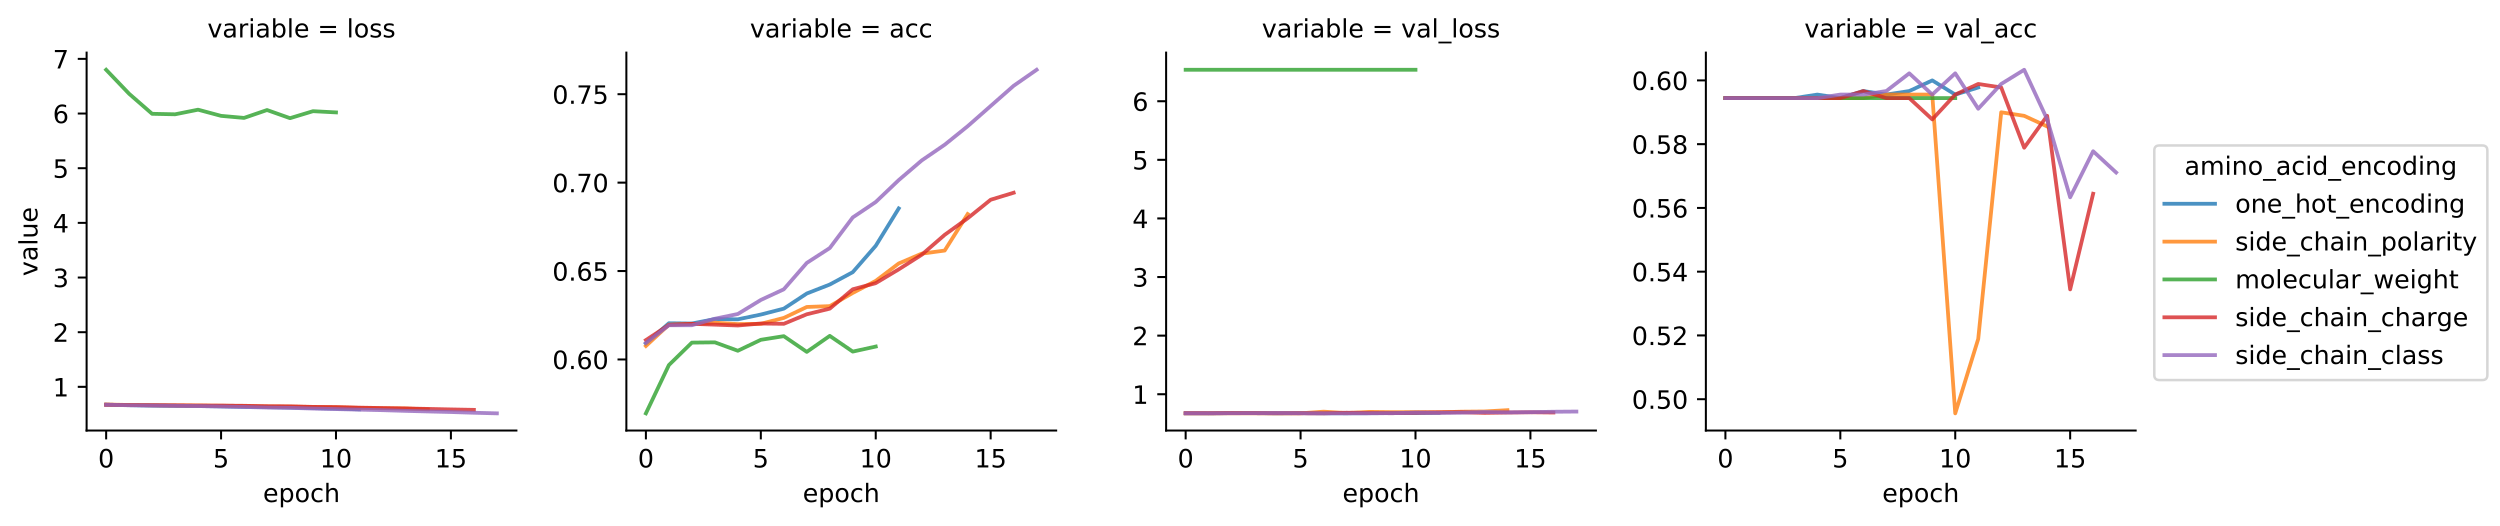 <?xml version="1.0" encoding="utf-8" standalone="no"?>
<!DOCTYPE svg PUBLIC "-//W3C//DTD SVG 1.1//EN"
  "http://www.w3.org/Graphics/SVG/1.1/DTD/svg11.dtd">
<!-- Created with matplotlib (http://matplotlib.org/) -->
<svg height="207.755pt" version="1.1" viewBox="0 0 988.314 207.755" width="988.314pt" xmlns="http://www.w3.org/2000/svg" xmlns:xlink="http://www.w3.org/1999/xlink">
 <defs>
  <style type="text/css">
*{stroke-linecap:butt;stroke-linejoin:round;}
  </style>
 </defs>
 <g id="figure_1">
  <g id="patch_1">
   <path d="M 0 207.755 
L 988.314 207.755 
L 988.314 0 
L 0 0 
z
" style="fill:#ffffff;"/>
  </g>
  <g id="axes_1">
   <g id="patch_2">
    <path d="M 34.241 170.198 
L 204.148 170.198 
L 204.148 20.798 
L 34.241 20.798 
z
" style="fill:#ffffff;"/>
   </g>
   <g id="matplotlib.axis_1">
    <g id="xtick_1">
     <g id="line2d_1">
      <defs>
       <path d="M 0 0 
L 0 3.5 
" id="m801d7903ca" style="stroke:#000000;stroke-width:0.8;"/>
      </defs>
      <g>
       <use style="stroke:#000000;stroke-width:0.8;" x="41.964" xlink:href="#m801d7903ca" y="170.198"/>
      </g>
     </g>
     <g id="text_1">
      <!-- 0 -->
      <defs>
       <path d="M 31.781 66.406 
Q 24.172 66.406 20.328 58.906 
Q 16.5 51.422 16.5 36.375 
Q 16.5 21.391 20.328 13.891 
Q 24.172 6.391 31.781 6.391 
Q 39.453 6.391 43.281 13.891 
Q 47.125 21.391 47.125 36.375 
Q 47.125 51.422 43.281 58.906 
Q 39.453 66.406 31.781 66.406 
z
M 31.781 74.219 
Q 44.047 74.219 50.516 64.516 
Q 56.984 54.828 56.984 36.375 
Q 56.984 17.969 50.516 8.266 
Q 44.047 -1.422 31.781 -1.422 
Q 19.531 -1.422 13.062 8.266 
Q 6.594 17.969 6.594 36.375 
Q 6.594 54.828 13.062 64.516 
Q 19.531 74.219 31.781 74.219 
z
" id="DejaVuSans-30"/>
      </defs>
      <g transform="translate(38.782 184.797)scale(0.1 -0.1)">
       <use xlink:href="#DejaVuSans-30"/>
      </g>
     </g>
    </g>
    <g id="xtick_2">
     <g id="line2d_2">
      <g>
       <use style="stroke:#000000;stroke-width:0.8;" x="87.393" xlink:href="#m801d7903ca" y="170.198"/>
      </g>
     </g>
     <g id="text_2">
      <!-- 5 -->
      <defs>
       <path d="M 10.797 72.906 
L 49.516 72.906 
L 49.516 64.594 
L 19.828 64.594 
L 19.828 46.734 
Q 21.969 47.469 24.109 47.828 
Q 26.266 48.188 28.422 48.188 
Q 40.625 48.188 47.75 41.5 
Q 54.891 34.812 54.891 23.391 
Q 54.891 11.625 47.562 5.094 
Q 40.234 -1.422 26.906 -1.422 
Q 22.312 -1.422 17.547 -0.641 
Q 12.797 0.141 7.719 1.703 
L 7.719 11.625 
Q 12.109 9.234 16.797 8.062 
Q 21.484 6.891 26.703 6.891 
Q 35.156 6.891 40.078 11.328 
Q 45.016 15.766 45.016 23.391 
Q 45.016 31 40.078 35.438 
Q 35.156 39.891 26.703 39.891 
Q 22.75 39.891 18.812 39.016 
Q 14.891 38.141 10.797 36.281 
z
" id="DejaVuSans-35"/>
      </defs>
      <g transform="translate(84.212 184.797)scale(0.1 -0.1)">
       <use xlink:href="#DejaVuSans-35"/>
      </g>
     </g>
    </g>
    <g id="xtick_3">
     <g id="line2d_3">
      <g>
       <use style="stroke:#000000;stroke-width:0.8;" x="132.823" xlink:href="#m801d7903ca" y="170.198"/>
      </g>
     </g>
     <g id="text_3">
      <!-- 10 -->
      <defs>
       <path d="M 12.406 8.297 
L 28.516 8.297 
L 28.516 63.922 
L 10.984 60.406 
L 10.984 69.391 
L 28.422 72.906 
L 38.281 72.906 
L 38.281 8.297 
L 54.391 8.297 
L 54.391 0 
L 12.406 0 
z
" id="DejaVuSans-31"/>
      </defs>
      <g transform="translate(126.461 184.797)scale(0.1 -0.1)">
       <use xlink:href="#DejaVuSans-31"/>
       <use x="63.623" xlink:href="#DejaVuSans-30"/>
      </g>
     </g>
    </g>
    <g id="xtick_4">
     <g id="line2d_4">
      <g>
       <use style="stroke:#000000;stroke-width:0.8;" x="178.253" xlink:href="#m801d7903ca" y="170.198"/>
      </g>
     </g>
     <g id="text_4">
      <!-- 15 -->
      <g transform="translate(171.89 184.797)scale(0.1 -0.1)">
       <use xlink:href="#DejaVuSans-31"/>
       <use x="63.623" xlink:href="#DejaVuSans-35"/>
      </g>
     </g>
    </g>
    <g id="text_5">
     <!-- epoch -->
     <defs>
      <path d="M 56.203 29.594 
L 56.203 25.203 
L 14.891 25.203 
Q 15.484 15.922 20.484 11.062 
Q 25.484 6.203 34.422 6.203 
Q 39.594 6.203 44.453 7.469 
Q 49.312 8.734 54.109 11.281 
L 54.109 2.781 
Q 49.266 0.734 44.188 -0.344 
Q 39.109 -1.422 33.891 -1.422 
Q 20.797 -1.422 13.156 6.188 
Q 5.516 13.812 5.516 26.812 
Q 5.516 40.234 12.766 48.109 
Q 20.016 56 32.328 56 
Q 43.359 56 49.781 48.891 
Q 56.203 41.797 56.203 29.594 
z
M 47.219 32.234 
Q 47.125 39.594 43.094 43.984 
Q 39.062 48.391 32.422 48.391 
Q 24.906 48.391 20.391 44.141 
Q 15.875 39.891 15.188 32.172 
z
" id="DejaVuSans-65"/>
      <path d="M 18.109 8.203 
L 18.109 -20.797 
L 9.078 -20.797 
L 9.078 54.688 
L 18.109 54.688 
L 18.109 46.391 
Q 20.953 51.266 25.266 53.625 
Q 29.594 56 35.594 56 
Q 45.562 56 51.781 48.094 
Q 58.016 40.188 58.016 27.297 
Q 58.016 14.406 51.781 6.484 
Q 45.562 -1.422 35.594 -1.422 
Q 29.594 -1.422 25.266 0.953 
Q 20.953 3.328 18.109 8.203 
z
M 48.688 27.297 
Q 48.688 37.203 44.609 42.844 
Q 40.531 48.484 33.406 48.484 
Q 26.266 48.484 22.188 42.844 
Q 18.109 37.203 18.109 27.297 
Q 18.109 17.391 22.188 11.75 
Q 26.266 6.109 33.406 6.109 
Q 40.531 6.109 44.609 11.75 
Q 48.688 17.391 48.688 27.297 
z
" id="DejaVuSans-70"/>
      <path d="M 30.609 48.391 
Q 23.391 48.391 19.188 42.75 
Q 14.984 37.109 14.984 27.297 
Q 14.984 17.484 19.156 11.844 
Q 23.344 6.203 30.609 6.203 
Q 37.797 6.203 41.984 11.859 
Q 46.188 17.531 46.188 27.297 
Q 46.188 37.016 41.984 42.703 
Q 37.797 48.391 30.609 48.391 
z
M 30.609 56 
Q 42.328 56 49.016 48.375 
Q 55.719 40.766 55.719 27.297 
Q 55.719 13.875 49.016 6.219 
Q 42.328 -1.422 30.609 -1.422 
Q 18.844 -1.422 12.172 6.219 
Q 5.516 13.875 5.516 27.297 
Q 5.516 40.766 12.172 48.375 
Q 18.844 56 30.609 56 
z
" id="DejaVuSans-6f"/>
      <path d="M 48.781 52.594 
L 48.781 44.188 
Q 44.969 46.297 41.141 47.344 
Q 37.312 48.391 33.406 48.391 
Q 24.656 48.391 19.812 42.844 
Q 14.984 37.312 14.984 27.297 
Q 14.984 17.281 19.812 11.734 
Q 24.656 6.203 33.406 6.203 
Q 37.312 6.203 41.141 7.25 
Q 44.969 8.297 48.781 10.406 
L 48.781 2.094 
Q 45.016 0.344 40.984 -0.531 
Q 36.969 -1.422 32.422 -1.422 
Q 20.062 -1.422 12.781 6.344 
Q 5.516 14.109 5.516 27.297 
Q 5.516 40.672 12.859 48.328 
Q 20.219 56 33.016 56 
Q 37.156 56 41.109 55.141 
Q 45.062 54.297 48.781 52.594 
z
" id="DejaVuSans-63"/>
      <path d="M 54.891 33.016 
L 54.891 0 
L 45.906 0 
L 45.906 32.719 
Q 45.906 40.484 42.875 44.328 
Q 39.844 48.188 33.797 48.188 
Q 26.516 48.188 22.312 43.547 
Q 18.109 38.922 18.109 30.906 
L 18.109 0 
L 9.078 0 
L 9.078 75.984 
L 18.109 75.984 
L 18.109 46.188 
Q 21.344 51.125 25.703 53.562 
Q 30.078 56 35.797 56 
Q 45.219 56 50.047 50.172 
Q 54.891 44.344 54.891 33.016 
z
" id="DejaVuSans-68"/>
     </defs>
     <g transform="translate(103.966 198.475)scale(0.1 -0.1)">
      <use xlink:href="#DejaVuSans-65"/>
      <use x="61.523" xlink:href="#DejaVuSans-70"/>
      <use x="125" xlink:href="#DejaVuSans-6f"/>
      <use x="186.182" xlink:href="#DejaVuSans-63"/>
      <use x="241.162" xlink:href="#DejaVuSans-68"/>
     </g>
    </g>
   </g>
   <g id="matplotlib.axis_2">
    <g id="ytick_1">
     <g id="line2d_5">
      <defs>
       <path d="M 0 0 
L -3.5 0 
" id="mf908ce2f9e" style="stroke:#000000;stroke-width:0.8;"/>
      </defs>
      <g>
       <use style="stroke:#000000;stroke-width:0.8;" x="34.241" xlink:href="#mf908ce2f9e" y="152.929"/>
      </g>
     </g>
     <g id="text_6">
      <!-- 1 -->
      <g transform="translate(20.878 156.729)scale(0.1 -0.1)">
       <use xlink:href="#DejaVuSans-31"/>
      </g>
     </g>
    </g>
    <g id="ytick_2">
     <g id="line2d_6">
      <g>
       <use style="stroke:#000000;stroke-width:0.8;" x="34.241" xlink:href="#mf908ce2f9e" y="131.319"/>
      </g>
     </g>
     <g id="text_7">
      <!-- 2 -->
      <defs>
       <path d="M 19.188 8.297 
L 53.609 8.297 
L 53.609 0 
L 7.328 0 
L 7.328 8.297 
Q 12.938 14.109 22.625 23.891 
Q 32.328 33.688 34.812 36.531 
Q 39.547 41.844 41.422 45.531 
Q 43.312 49.219 43.312 52.781 
Q 43.312 58.594 39.234 62.25 
Q 35.156 65.922 28.609 65.922 
Q 23.969 65.922 18.812 64.312 
Q 13.672 62.703 7.812 59.422 
L 7.812 69.391 
Q 13.766 71.781 18.938 73 
Q 24.125 74.219 28.422 74.219 
Q 39.75 74.219 46.484 68.547 
Q 53.219 62.891 53.219 53.422 
Q 53.219 48.922 51.531 44.891 
Q 49.859 40.875 45.406 35.406 
Q 44.188 33.984 37.641 27.219 
Q 31.109 20.453 19.188 8.297 
z
" id="DejaVuSans-32"/>
      </defs>
      <g transform="translate(20.878 135.118)scale(0.1 -0.1)">
       <use xlink:href="#DejaVuSans-32"/>
      </g>
     </g>
    </g>
    <g id="ytick_3">
     <g id="line2d_7">
      <g>
       <use style="stroke:#000000;stroke-width:0.8;" x="34.241" xlink:href="#mf908ce2f9e" y="109.709"/>
      </g>
     </g>
     <g id="text_8">
      <!-- 3 -->
      <defs>
       <path d="M 40.578 39.312 
Q 47.656 37.797 51.625 33 
Q 55.609 28.219 55.609 21.188 
Q 55.609 10.406 48.188 4.484 
Q 40.766 -1.422 27.094 -1.422 
Q 22.516 -1.422 17.656 -0.516 
Q 12.797 0.391 7.625 2.203 
L 7.625 11.719 
Q 11.719 9.328 16.594 8.109 
Q 21.484 6.891 26.812 6.891 
Q 36.078 6.891 40.938 10.547 
Q 45.797 14.203 45.797 21.188 
Q 45.797 27.641 41.281 31.266 
Q 36.766 34.906 28.719 34.906 
L 20.219 34.906 
L 20.219 43.016 
L 29.109 43.016 
Q 36.375 43.016 40.234 45.922 
Q 44.094 48.828 44.094 54.297 
Q 44.094 59.906 40.109 62.906 
Q 36.141 65.922 28.719 65.922 
Q 24.656 65.922 20.016 65.031 
Q 15.375 64.156 9.812 62.312 
L 9.812 71.094 
Q 15.438 72.656 20.344 73.438 
Q 25.25 74.219 29.594 74.219 
Q 40.828 74.219 47.359 69.109 
Q 53.906 64.016 53.906 55.328 
Q 53.906 49.266 50.438 45.094 
Q 46.969 40.922 40.578 39.312 
z
" id="DejaVuSans-33"/>
      </defs>
      <g transform="translate(20.878 113.508)scale(0.1 -0.1)">
       <use xlink:href="#DejaVuSans-33"/>
      </g>
     </g>
    </g>
    <g id="ytick_4">
     <g id="line2d_8">
      <g>
       <use style="stroke:#000000;stroke-width:0.8;" x="34.241" xlink:href="#mf908ce2f9e" y="88.099"/>
      </g>
     </g>
     <g id="text_9">
      <!-- 4 -->
      <defs>
       <path d="M 37.797 64.312 
L 12.891 25.391 
L 37.797 25.391 
z
M 35.203 72.906 
L 47.609 72.906 
L 47.609 25.391 
L 58.016 25.391 
L 58.016 17.188 
L 47.609 17.188 
L 47.609 0 
L 37.797 0 
L 37.797 17.188 
L 4.891 17.188 
L 4.891 26.703 
z
" id="DejaVuSans-34"/>
      </defs>
      <g transform="translate(20.878 91.898)scale(0.1 -0.1)">
       <use xlink:href="#DejaVuSans-34"/>
      </g>
     </g>
    </g>
    <g id="ytick_5">
     <g id="line2d_9">
      <g>
       <use style="stroke:#000000;stroke-width:0.8;" x="34.241" xlink:href="#mf908ce2f9e" y="66.489"/>
      </g>
     </g>
     <g id="text_10">
      <!-- 5 -->
      <g transform="translate(20.878 70.288)scale(0.1 -0.1)">
       <use xlink:href="#DejaVuSans-35"/>
      </g>
     </g>
    </g>
    <g id="ytick_6">
     <g id="line2d_10">
      <g>
       <use style="stroke:#000000;stroke-width:0.8;" x="34.241" xlink:href="#mf908ce2f9e" y="44.879"/>
      </g>
     </g>
     <g id="text_11">
      <!-- 6 -->
      <defs>
       <path d="M 33.016 40.375 
Q 26.375 40.375 22.484 35.828 
Q 18.609 31.297 18.609 23.391 
Q 18.609 15.531 22.484 10.953 
Q 26.375 6.391 33.016 6.391 
Q 39.656 6.391 43.531 10.953 
Q 47.406 15.531 47.406 23.391 
Q 47.406 31.297 43.531 35.828 
Q 39.656 40.375 33.016 40.375 
z
M 52.594 71.297 
L 52.594 62.312 
Q 48.875 64.062 45.094 64.984 
Q 41.312 65.922 37.594 65.922 
Q 27.828 65.922 22.672 59.328 
Q 17.531 52.734 16.797 39.406 
Q 19.672 43.656 24.016 45.922 
Q 28.375 48.188 33.594 48.188 
Q 44.578 48.188 50.953 41.516 
Q 57.328 34.859 57.328 23.391 
Q 57.328 12.156 50.688 5.359 
Q 44.047 -1.422 33.016 -1.422 
Q 20.359 -1.422 13.672 8.266 
Q 6.984 17.969 6.984 36.375 
Q 6.984 53.656 15.188 63.938 
Q 23.391 74.219 37.203 74.219 
Q 40.922 74.219 44.703 73.484 
Q 48.484 72.75 52.594 71.297 
z
" id="DejaVuSans-36"/>
      </defs>
      <g transform="translate(20.878 48.678)scale(0.1 -0.1)">
       <use xlink:href="#DejaVuSans-36"/>
      </g>
     </g>
    </g>
    <g id="ytick_7">
     <g id="line2d_11">
      <g>
       <use style="stroke:#000000;stroke-width:0.8;" x="34.241" xlink:href="#mf908ce2f9e" y="23.269"/>
      </g>
     </g>
     <g id="text_12">
      <!-- 7 -->
      <defs>
       <path d="M 8.203 72.906 
L 55.078 72.906 
L 55.078 68.703 
L 28.609 0 
L 18.312 0 
L 43.219 64.594 
L 8.203 64.594 
z
" id="DejaVuSans-37"/>
      </defs>
      <g transform="translate(20.878 27.068)scale(0.1 -0.1)">
       <use xlink:href="#DejaVuSans-37"/>
      </g>
     </g>
    </g>
    <g id="text_13">
     <!-- value -->
     <defs>
      <path d="M 2.984 54.688 
L 12.5 54.688 
L 29.594 8.797 
L 46.688 54.688 
L 56.203 54.688 
L 35.688 0 
L 23.484 0 
z
" id="DejaVuSans-76"/>
      <path d="M 34.281 27.484 
Q 23.391 27.484 19.188 25 
Q 14.984 22.516 14.984 16.5 
Q 14.984 11.719 18.141 8.906 
Q 21.297 6.109 26.703 6.109 
Q 34.188 6.109 38.703 11.406 
Q 43.219 16.703 43.219 25.484 
L 43.219 27.484 
z
M 52.203 31.203 
L 52.203 0 
L 43.219 0 
L 43.219 8.297 
Q 40.141 3.328 35.547 0.953 
Q 30.953 -1.422 24.312 -1.422 
Q 15.922 -1.422 10.953 3.297 
Q 6 8.016 6 15.922 
Q 6 25.141 12.172 29.828 
Q 18.359 34.516 30.609 34.516 
L 43.219 34.516 
L 43.219 35.406 
Q 43.219 41.609 39.141 45 
Q 35.062 48.391 27.688 48.391 
Q 23 48.391 18.547 47.266 
Q 14.109 46.141 10.016 43.891 
L 10.016 52.203 
Q 14.938 54.109 19.578 55.047 
Q 24.219 56 28.609 56 
Q 40.484 56 46.344 49.844 
Q 52.203 43.703 52.203 31.203 
z
" id="DejaVuSans-61"/>
      <path d="M 9.422 75.984 
L 18.406 75.984 
L 18.406 0 
L 9.422 0 
z
" id="DejaVuSans-6c"/>
      <path d="M 8.5 21.578 
L 8.5 54.688 
L 17.484 54.688 
L 17.484 21.922 
Q 17.484 14.156 20.5 10.266 
Q 23.531 6.391 29.594 6.391 
Q 36.859 6.391 41.078 11.031 
Q 45.312 15.672 45.312 23.688 
L 45.312 54.688 
L 54.297 54.688 
L 54.297 0 
L 45.312 0 
L 45.312 8.406 
Q 42.047 3.422 37.719 1 
Q 33.406 -1.422 27.688 -1.422 
Q 18.266 -1.422 13.375 4.438 
Q 8.5 10.297 8.5 21.578 
z
M 31.109 56 
z
" id="DejaVuSans-75"/>
     </defs>
     <g transform="translate(14.798 109.156)rotate(-90)scale(0.1 -0.1)">
      <use xlink:href="#DejaVuSans-76"/>
      <use x="59.18" xlink:href="#DejaVuSans-61"/>
      <use x="120.459" xlink:href="#DejaVuSans-6c"/>
      <use x="148.242" xlink:href="#DejaVuSans-75"/>
      <use x="211.621" xlink:href="#DejaVuSans-65"/>
     </g>
    </g>
   </g>
   <g id="line2d_12">
    <path clip-path="url(#pe2c50c8111)" d="M 41.964 159.996 
L 51.05 160.178 
L 60.136 160.349 
L 69.222 160.455 
L 78.307 160.507 
L 87.393 160.659 
L 96.479 160.842 
L 105.565 160.949 
L 114.651 161.118 
L 123.737 161.323 
L 132.823 161.528 
L 141.909 161.811 
" style="fill:none;opacity:0.8;stroke:#1f77b4;stroke-linecap:square;stroke-width:1.5;"/>
   </g>
   <g id="line2d_13">
    <path clip-path="url(#pe2c50c8111)" d="M 41.964 159.922 
L 51.05 160.1 
L 60.136 160.179 
L 69.222 160.233 
L 78.307 160.3 
L 87.393 160.382 
L 96.479 160.508 
L 105.565 160.661 
L 114.651 160.745 
L 123.737 160.88 
L 132.823 160.993 
L 141.909 161.251 
L 150.995 161.404 
L 160.081 161.463 
L 169.167 161.834 
" style="fill:none;opacity:0.8;stroke:#ff7f0e;stroke-linecap:square;stroke-width:1.5;"/>
   </g>
   <g id="line2d_14">
    <path clip-path="url(#pe2c50c8111)" d="M 41.964 27.589 
L 51.05 37.078 
L 60.136 44.992 
L 69.222 45.183 
L 78.307 43.362 
L 87.393 45.802 
L 96.479 46.615 
L 105.565 43.498 
L 114.651 46.717 
L 123.737 43.954 
L 132.823 44.435 
" style="fill:none;opacity:0.8;stroke:#2ca02c;stroke-linecap:square;stroke-width:1.5;"/>
   </g>
   <g id="line2d_15">
    <path clip-path="url(#pe2c50c8111)" d="M 41.964 160.011 
L 51.05 160.131 
L 60.136 160.192 
L 69.222 160.262 
L 78.307 160.336 
L 87.393 160.356 
L 96.479 160.425 
L 105.565 160.605 
L 114.651 160.642 
L 123.737 160.857 
L 132.823 160.936 
L 141.909 161.15 
L 150.995 161.311 
L 160.081 161.475 
L 169.167 161.656 
L 178.253 161.857 
L 187.339 162.033 
" style="fill:none;opacity:0.8;stroke:#d62728;stroke-linecap:square;stroke-width:1.5;"/>
   </g>
   <g id="line2d_16">
    <path clip-path="url(#pe2c50c8111)" d="M 41.964 159.99 
L 51.05 160.212 
L 60.136 160.287 
L 69.222 160.387 
L 78.307 160.529 
L 87.393 160.679 
L 96.479 160.874 
L 105.565 161.108 
L 114.651 161.231 
L 123.737 161.511 
L 132.823 161.716 
L 141.909 161.938 
L 150.995 162.142 
L 160.081 162.422 
L 169.167 162.656 
L 178.253 162.881 
L 187.339 163.174 
L 196.425 163.408 
" style="fill:none;opacity:0.8;stroke:#9467bd;stroke-linecap:square;stroke-width:1.5;"/>
   </g>
   <g id="patch_3">
    <path d="M 34.241 170.198 
L 34.241 20.798 
" style="fill:none;stroke:#000000;stroke-linecap:square;stroke-linejoin:miter;stroke-width:0.8;"/>
   </g>
   <g id="patch_4">
    <path d="M 34.241 170.198 
L 204.148 170.198 
" style="fill:none;stroke:#000000;stroke-linecap:square;stroke-linejoin:miter;stroke-width:0.8;"/>
   </g>
   <g id="text_14">
    <!-- variable = loss -->
    <defs>
     <path d="M 41.109 46.297 
Q 39.594 47.172 37.812 47.578 
Q 36.031 48 33.891 48 
Q 26.266 48 22.188 43.047 
Q 18.109 38.094 18.109 28.812 
L 18.109 0 
L 9.078 0 
L 9.078 54.688 
L 18.109 54.688 
L 18.109 46.188 
Q 20.953 51.172 25.484 53.578 
Q 30.031 56 36.531 56 
Q 37.453 56 38.578 55.875 
Q 39.703 55.766 41.062 55.516 
z
" id="DejaVuSans-72"/>
     <path d="M 9.422 54.688 
L 18.406 54.688 
L 18.406 0 
L 9.422 0 
z
M 9.422 75.984 
L 18.406 75.984 
L 18.406 64.594 
L 9.422 64.594 
z
" id="DejaVuSans-69"/>
     <path d="M 48.688 27.297 
Q 48.688 37.203 44.609 42.844 
Q 40.531 48.484 33.406 48.484 
Q 26.266 48.484 22.188 42.844 
Q 18.109 37.203 18.109 27.297 
Q 18.109 17.391 22.188 11.75 
Q 26.266 6.109 33.406 6.109 
Q 40.531 6.109 44.609 11.75 
Q 48.688 17.391 48.688 27.297 
z
M 18.109 46.391 
Q 20.953 51.266 25.266 53.625 
Q 29.594 56 35.594 56 
Q 45.562 56 51.781 48.094 
Q 58.016 40.188 58.016 27.297 
Q 58.016 14.406 51.781 6.484 
Q 45.562 -1.422 35.594 -1.422 
Q 29.594 -1.422 25.266 0.953 
Q 20.953 3.328 18.109 8.203 
L 18.109 0 
L 9.078 0 
L 9.078 75.984 
L 18.109 75.984 
z
" id="DejaVuSans-62"/>
     <path id="DejaVuSans-20"/>
     <path d="M 10.594 45.406 
L 73.188 45.406 
L 73.188 37.203 
L 10.594 37.203 
z
M 10.594 25.484 
L 73.188 25.484 
L 73.188 17.188 
L 10.594 17.188 
z
" id="DejaVuSans-3d"/>
     <path d="M 44.281 53.078 
L 44.281 44.578 
Q 40.484 46.531 36.375 47.5 
Q 32.281 48.484 27.875 48.484 
Q 21.188 48.484 17.844 46.438 
Q 14.5 44.391 14.5 40.281 
Q 14.5 37.156 16.891 35.375 
Q 19.281 33.594 26.516 31.984 
L 29.594 31.297 
Q 39.156 29.25 43.188 25.516 
Q 47.219 21.781 47.219 15.094 
Q 47.219 7.469 41.188 3.016 
Q 35.156 -1.422 24.609 -1.422 
Q 20.219 -1.422 15.453 -0.562 
Q 10.688 0.297 5.422 2 
L 5.422 11.281 
Q 10.406 8.688 15.234 7.391 
Q 20.062 6.109 24.812 6.109 
Q 31.156 6.109 34.562 8.281 
Q 37.984 10.453 37.984 14.406 
Q 37.984 18.062 35.516 20.016 
Q 33.062 21.969 24.703 23.781 
L 21.578 24.516 
Q 13.234 26.266 9.516 29.906 
Q 5.812 33.547 5.812 39.891 
Q 5.812 47.609 11.281 51.797 
Q 16.75 56 26.812 56 
Q 31.781 56 36.172 55.266 
Q 40.578 54.547 44.281 53.078 
z
" id="DejaVuSans-73"/>
    </defs>
    <g transform="translate(81.997 14.798)scale(0.1 -0.1)">
     <use xlink:href="#DejaVuSans-76"/>
     <use x="59.18" xlink:href="#DejaVuSans-61"/>
     <use x="120.459" xlink:href="#DejaVuSans-72"/>
     <use x="161.572" xlink:href="#DejaVuSans-69"/>
     <use x="189.355" xlink:href="#DejaVuSans-61"/>
     <use x="250.635" xlink:href="#DejaVuSans-62"/>
     <use x="314.111" xlink:href="#DejaVuSans-6c"/>
     <use x="341.895" xlink:href="#DejaVuSans-65"/>
     <use x="403.418" xlink:href="#DejaVuSans-20"/>
     <use x="435.205" xlink:href="#DejaVuSans-3d"/>
     <use x="518.994" xlink:href="#DejaVuSans-20"/>
     <use x="550.781" xlink:href="#DejaVuSans-6c"/>
     <use x="578.564" xlink:href="#DejaVuSans-6f"/>
     <use x="639.746" xlink:href="#DejaVuSans-73"/>
     <use x="691.846" xlink:href="#DejaVuSans-73"/>
    </g>
   </g>
  </g>
  <g id="axes_2">
   <g id="patch_5">
    <path d="M 247.618 170.198 
L 417.525 170.198 
L 417.525 20.798 
L 247.618 20.798 
z
" style="fill:#ffffff;"/>
   </g>
   <g id="matplotlib.axis_3">
    <g id="xtick_5">
     <g id="line2d_17">
      <g>
       <use style="stroke:#000000;stroke-width:0.8;" x="255.341" xlink:href="#m801d7903ca" y="170.198"/>
      </g>
     </g>
     <g id="text_15">
      <!-- 0 -->
      <g transform="translate(252.16 184.797)scale(0.1 -0.1)">
       <use xlink:href="#DejaVuSans-30"/>
      </g>
     </g>
    </g>
    <g id="xtick_6">
     <g id="line2d_18">
      <g>
       <use style="stroke:#000000;stroke-width:0.8;" x="300.771" xlink:href="#m801d7903ca" y="170.198"/>
      </g>
     </g>
     <g id="text_16">
      <!-- 5 -->
      <g transform="translate(297.59 184.797)scale(0.1 -0.1)">
       <use xlink:href="#DejaVuSans-35"/>
      </g>
     </g>
    </g>
    <g id="xtick_7">
     <g id="line2d_19">
      <g>
       <use style="stroke:#000000;stroke-width:0.8;" x="346.201" xlink:href="#m801d7903ca" y="170.198"/>
      </g>
     </g>
     <g id="text_17">
      <!-- 10 -->
      <g transform="translate(339.838 184.797)scale(0.1 -0.1)">
       <use xlink:href="#DejaVuSans-31"/>
       <use x="63.623" xlink:href="#DejaVuSans-30"/>
      </g>
     </g>
    </g>
    <g id="xtick_8">
     <g id="line2d_20">
      <g>
       <use style="stroke:#000000;stroke-width:0.8;" x="391.63" xlink:href="#m801d7903ca" y="170.198"/>
      </g>
     </g>
     <g id="text_18">
      <!-- 15 -->
      <g transform="translate(385.268 184.797)scale(0.1 -0.1)">
       <use xlink:href="#DejaVuSans-31"/>
       <use x="63.623" xlink:href="#DejaVuSans-35"/>
      </g>
     </g>
    </g>
    <g id="text_19">
     <!-- epoch -->
     <g transform="translate(317.344 198.475)scale(0.1 -0.1)">
      <use xlink:href="#DejaVuSans-65"/>
      <use x="61.523" xlink:href="#DejaVuSans-70"/>
      <use x="125" xlink:href="#DejaVuSans-6f"/>
      <use x="186.182" xlink:href="#DejaVuSans-63"/>
      <use x="241.162" xlink:href="#DejaVuSans-68"/>
     </g>
    </g>
   </g>
   <g id="matplotlib.axis_4">
    <g id="ytick_8">
     <g id="line2d_21">
      <g>
       <use style="stroke:#000000;stroke-width:0.8;" x="247.618" xlink:href="#mf908ce2f9e" y="142.103"/>
      </g>
     </g>
     <g id="text_20">
      <!-- 0.60 -->
      <defs>
       <path d="M 10.688 12.406 
L 21 12.406 
L 21 0 
L 10.688 0 
z
" id="DejaVuSans-2e"/>
      </defs>
      <g transform="translate(218.352 145.902)scale(0.1 -0.1)">
       <use xlink:href="#DejaVuSans-30"/>
       <use x="63.623" xlink:href="#DejaVuSans-2e"/>
       <use x="95.41" xlink:href="#DejaVuSans-36"/>
       <use x="159.033" xlink:href="#DejaVuSans-30"/>
      </g>
     </g>
    </g>
    <g id="ytick_9">
     <g id="line2d_22">
      <g>
       <use style="stroke:#000000;stroke-width:0.8;" x="247.618" xlink:href="#mf908ce2f9e" y="107.15"/>
      </g>
     </g>
     <g id="text_21">
      <!-- 0.65 -->
      <g transform="translate(218.352 110.949)scale(0.1 -0.1)">
       <use xlink:href="#DejaVuSans-30"/>
       <use x="63.623" xlink:href="#DejaVuSans-2e"/>
       <use x="95.41" xlink:href="#DejaVuSans-36"/>
       <use x="159.033" xlink:href="#DejaVuSans-35"/>
      </g>
     </g>
    </g>
    <g id="ytick_10">
     <g id="line2d_23">
      <g>
       <use style="stroke:#000000;stroke-width:0.8;" x="247.618" xlink:href="#mf908ce2f9e" y="72.196"/>
      </g>
     </g>
     <g id="text_22">
      <!-- 0.70 -->
      <g transform="translate(218.352 75.996)scale(0.1 -0.1)">
       <use xlink:href="#DejaVuSans-30"/>
       <use x="63.623" xlink:href="#DejaVuSans-2e"/>
       <use x="95.41" xlink:href="#DejaVuSans-37"/>
       <use x="159.033" xlink:href="#DejaVuSans-30"/>
      </g>
     </g>
    </g>
    <g id="ytick_11">
     <g id="line2d_24">
      <g>
       <use style="stroke:#000000;stroke-width:0.8;" x="247.618" xlink:href="#mf908ce2f9e" y="37.243"/>
      </g>
     </g>
     <g id="text_23">
      <!-- 0.75 -->
      <g transform="translate(218.352 41.042)scale(0.1 -0.1)">
       <use xlink:href="#DejaVuSans-30"/>
       <use x="63.623" xlink:href="#DejaVuSans-2e"/>
       <use x="95.41" xlink:href="#DejaVuSans-37"/>
       <use x="159.033" xlink:href="#DejaVuSans-35"/>
      </g>
     </g>
    </g>
   </g>
   <g id="line2d_25">
    <path clip-path="url(#p61d3b0d0b6)" d="M 255.341 135.778 
L 264.427 127.789 
L 273.513 127.9 
L 282.599 126.124 
L 291.685 126.235 
L 300.771 124.349 
L 309.857 122.018 
L 318.943 116.027 
L 328.029 112.476 
L 337.115 107.593 
L 346.201 97.163 
L 355.287 82.405 
" style="fill:none;opacity:0.8;stroke:#1f77b4;stroke-linecap:square;stroke-width:1.5;"/>
   </g>
   <g id="line2d_26">
    <path clip-path="url(#p61d3b0d0b6)" d="M 255.341 136.777 
L 264.427 128.343 
L 273.513 128.121 
L 282.599 127.567 
L 291.685 128.121 
L 300.771 128.01 
L 309.857 125.68 
L 318.943 121.353 
L 328.029 121.02 
L 337.115 115.805 
L 346.201 111.033 
L 355.287 104.154 
L 364.372 100.27 
L 373.458 99.049 
L 382.544 84.624 
" style="fill:none;opacity:0.8;stroke:#ff7f0e;stroke-linecap:square;stroke-width:1.5;"/>
   </g>
   <g id="line2d_27">
    <path clip-path="url(#p61d3b0d0b6)" d="M 255.341 163.408 
L 264.427 144.322 
L 273.513 135.445 
L 282.599 135.334 
L 291.685 138.663 
L 300.771 134.335 
L 309.857 132.893 
L 318.943 139.107 
L 328.029 132.782 
L 337.115 138.996 
L 346.201 136.998 
" style="fill:none;opacity:0.8;stroke:#2ca02c;stroke-linecap:square;stroke-width:1.5;"/>
   </g>
   <g id="line2d_28">
    <path clip-path="url(#p61d3b0d0b6)" d="M 255.341 134.446 
L 264.427 128.454 
L 273.513 128.01 
L 282.599 128.343 
L 291.685 128.676 
L 300.771 127.9 
L 309.857 128.01 
L 318.943 124.238 
L 328.029 122.018 
L 337.115 114.362 
L 346.201 111.921 
L 355.287 106.484 
L 364.372 100.714 
L 373.458 92.835 
L 382.544 86.289 
L 391.63 78.965 
L 400.716 76.191 
" style="fill:none;opacity:0.8;stroke:#d62728;stroke-linecap:square;stroke-width:1.5;"/>
   </g>
   <g id="line2d_29">
    <path clip-path="url(#p61d3b0d0b6)" d="M 255.341 135.556 
L 264.427 128.565 
L 273.513 128.565 
L 282.599 126.013 
L 291.685 124.127 
L 300.771 118.579 
L 309.857 114.362 
L 318.943 103.932 
L 328.029 98.051 
L 337.115 85.956 
L 346.201 79.853 
L 355.287 71.198 
L 364.372 63.43 
L 373.458 57.216 
L 382.544 49.893 
L 391.63 41.904 
L 400.716 33.914 
L 409.802 27.589 
" style="fill:none;opacity:0.8;stroke:#9467bd;stroke-linecap:square;stroke-width:1.5;"/>
   </g>
   <g id="patch_6">
    <path d="M 247.618 170.198 
L 247.618 20.798 
" style="fill:none;stroke:#000000;stroke-linecap:square;stroke-linejoin:miter;stroke-width:0.8;"/>
   </g>
   <g id="patch_7">
    <path d="M 247.618 170.198 
L 417.525 170.198 
" style="fill:none;stroke:#000000;stroke-linecap:square;stroke-linejoin:miter;stroke-width:0.8;"/>
   </g>
   <g id="text_24">
    <!-- variable = acc -->
    <g transform="translate(296.469 14.798)scale(0.1 -0.1)">
     <use xlink:href="#DejaVuSans-76"/>
     <use x="59.18" xlink:href="#DejaVuSans-61"/>
     <use x="120.459" xlink:href="#DejaVuSans-72"/>
     <use x="161.572" xlink:href="#DejaVuSans-69"/>
     <use x="189.355" xlink:href="#DejaVuSans-61"/>
     <use x="250.635" xlink:href="#DejaVuSans-62"/>
     <use x="314.111" xlink:href="#DejaVuSans-6c"/>
     <use x="341.895" xlink:href="#DejaVuSans-65"/>
     <use x="403.418" xlink:href="#DejaVuSans-20"/>
     <use x="435.205" xlink:href="#DejaVuSans-3d"/>
     <use x="518.994" xlink:href="#DejaVuSans-20"/>
     <use x="550.781" xlink:href="#DejaVuSans-61"/>
     <use x="612.061" xlink:href="#DejaVuSans-63"/>
     <use x="667.041" xlink:href="#DejaVuSans-63"/>
    </g>
   </g>
  </g>
  <g id="axes_3">
   <g id="patch_8">
    <path d="M 460.996 170.198 
L 630.903 170.198 
L 630.903 20.798 
L 460.996 20.798 
z
" style="fill:#ffffff;"/>
   </g>
   <g id="matplotlib.axis_5">
    <g id="xtick_9">
     <g id="line2d_30">
      <g>
       <use style="stroke:#000000;stroke-width:0.8;" x="468.719" xlink:href="#m801d7903ca" y="170.198"/>
      </g>
     </g>
     <g id="text_25">
      <!-- 0 -->
      <g transform="translate(465.537 184.797)scale(0.1 -0.1)">
       <use xlink:href="#DejaVuSans-30"/>
      </g>
     </g>
    </g>
    <g id="xtick_10">
     <g id="line2d_31">
      <g>
       <use style="stroke:#000000;stroke-width:0.8;" x="514.148" xlink:href="#m801d7903ca" y="170.198"/>
      </g>
     </g>
     <g id="text_26">
      <!-- 5 -->
      <g transform="translate(510.967 184.797)scale(0.1 -0.1)">
       <use xlink:href="#DejaVuSans-35"/>
      </g>
     </g>
    </g>
    <g id="xtick_11">
     <g id="line2d_32">
      <g>
       <use style="stroke:#000000;stroke-width:0.8;" x="559.578" xlink:href="#m801d7903ca" y="170.198"/>
      </g>
     </g>
     <g id="text_27">
      <!-- 10 -->
      <g transform="translate(553.216 184.797)scale(0.1 -0.1)">
       <use xlink:href="#DejaVuSans-31"/>
       <use x="63.623" xlink:href="#DejaVuSans-30"/>
      </g>
     </g>
    </g>
    <g id="xtick_12">
     <g id="line2d_33">
      <g>
       <use style="stroke:#000000;stroke-width:0.8;" x="605.008" xlink:href="#m801d7903ca" y="170.198"/>
      </g>
     </g>
     <g id="text_28">
      <!-- 15 -->
      <g transform="translate(598.645 184.797)scale(0.1 -0.1)">
       <use xlink:href="#DejaVuSans-31"/>
       <use x="63.623" xlink:href="#DejaVuSans-35"/>
      </g>
     </g>
    </g>
    <g id="text_29">
     <!-- epoch -->
     <g transform="translate(530.721 198.475)scale(0.1 -0.1)">
      <use xlink:href="#DejaVuSans-65"/>
      <use x="61.523" xlink:href="#DejaVuSans-70"/>
      <use x="125" xlink:href="#DejaVuSans-6f"/>
      <use x="186.182" xlink:href="#DejaVuSans-63"/>
      <use x="241.162" xlink:href="#DejaVuSans-68"/>
     </g>
    </g>
   </g>
   <g id="matplotlib.axis_6">
    <g id="ytick_12">
     <g id="line2d_34">
      <g>
       <use style="stroke:#000000;stroke-width:0.8;" x="460.996" xlink:href="#mf908ce2f9e" y="155.847"/>
      </g>
     </g>
     <g id="text_30">
      <!-- 1 -->
      <g transform="translate(447.633 159.646)scale(0.1 -0.1)">
       <use xlink:href="#DejaVuSans-31"/>
      </g>
     </g>
    </g>
    <g id="ytick_13">
     <g id="line2d_35">
      <g>
       <use style="stroke:#000000;stroke-width:0.8;" x="460.996" xlink:href="#mf908ce2f9e" y="132.682"/>
      </g>
     </g>
     <g id="text_31">
      <!-- 2 -->
      <g transform="translate(447.633 136.481)scale(0.1 -0.1)">
       <use xlink:href="#DejaVuSans-32"/>
      </g>
     </g>
    </g>
    <g id="ytick_14">
     <g id="line2d_36">
      <g>
       <use style="stroke:#000000;stroke-width:0.8;" x="460.996" xlink:href="#mf908ce2f9e" y="109.518"/>
      </g>
     </g>
     <g id="text_32">
      <!-- 3 -->
      <g transform="translate(447.633 113.317)scale(0.1 -0.1)">
       <use xlink:href="#DejaVuSans-33"/>
      </g>
     </g>
    </g>
    <g id="ytick_15">
     <g id="line2d_37">
      <g>
       <use style="stroke:#000000;stroke-width:0.8;" x="460.996" xlink:href="#mf908ce2f9e" y="86.353"/>
      </g>
     </g>
     <g id="text_33">
      <!-- 4 -->
      <g transform="translate(447.633 90.152)scale(0.1 -0.1)">
       <use xlink:href="#DejaVuSans-34"/>
      </g>
     </g>
    </g>
    <g id="ytick_16">
     <g id="line2d_38">
      <g>
       <use style="stroke:#000000;stroke-width:0.8;" x="460.996" xlink:href="#mf908ce2f9e" y="63.188"/>
      </g>
     </g>
     <g id="text_34">
      <!-- 5 -->
      <g transform="translate(447.633 66.988)scale(0.1 -0.1)">
       <use xlink:href="#DejaVuSans-35"/>
      </g>
     </g>
    </g>
    <g id="ytick_17">
     <g id="line2d_39">
      <g>
       <use style="stroke:#000000;stroke-width:0.8;" x="460.996" xlink:href="#mf908ce2f9e" y="40.024"/>
      </g>
     </g>
     <g id="text_35">
      <!-- 6 -->
      <g transform="translate(447.633 43.823)scale(0.1 -0.1)">
       <use xlink:href="#DejaVuSans-36"/>
      </g>
     </g>
    </g>
   </g>
   <g id="line2d_40">
    <path clip-path="url(#p7cda89e4f2)" d="M 468.719 163.382 
L 477.805 163.397 
L 486.89 163.303 
L 495.976 163.312 
L 505.062 163.395 
L 514.148 163.321 
L 523.234 163.363 
L 532.32 163.377 
L 541.406 163.347 
L 550.492 163.285 
L 559.578 163.284 
L 568.664 163.196 
" style="fill:none;opacity:0.8;stroke:#1f77b4;stroke-linecap:square;stroke-width:1.5;"/>
   </g>
   <g id="line2d_41">
    <path clip-path="url(#p7cda89e4f2)" d="M 468.719 163.393 
L 477.805 163.38 
L 486.89 163.379 
L 495.976 163.379 
L 505.062 163.4 
L 514.148 163.393 
L 523.234 162.745 
L 532.32 163.29 
L 541.406 162.826 
L 550.492 162.94 
L 559.578 162.913 
L 568.664 162.998 
L 577.75 162.752 
L 586.836 162.662 
L 595.922 162.154 
" style="fill:none;opacity:0.8;stroke:#ff7f0e;stroke-linecap:square;stroke-width:1.5;"/>
   </g>
   <g id="line2d_42">
    <path clip-path="url(#p7cda89e4f2)" d="M 468.719 27.589 
L 477.805 27.589 
L 486.89 27.589 
L 495.976 27.589 
L 505.062 27.589 
L 514.148 27.589 
L 523.234 27.589 
L 532.32 27.589 
L 541.406 27.589 
L 550.492 27.589 
L 559.578 27.589 
" style="fill:none;opacity:0.8;stroke:#2ca02c;stroke-linecap:square;stroke-width:1.5;"/>
   </g>
   <g id="line2d_43">
    <path clip-path="url(#p7cda89e4f2)" d="M 468.719 163.356 
L 477.805 163.376 
L 486.89 163.293 
L 495.976 163.317 
L 505.062 163.375 
L 514.148 163.371 
L 523.234 163.392 
L 532.32 163.158 
L 541.406 163.271 
L 550.492 163.336 
L 559.578 163.179 
L 568.664 163.014 
L 577.75 162.961 
L 586.836 163.228 
L 595.922 163.081 
L 605.008 162.979 
L 614.094 163.079 
" style="fill:none;opacity:0.8;stroke:#d62728;stroke-linecap:square;stroke-width:1.5;"/>
   </g>
   <g id="line2d_44">
    <path clip-path="url(#p7cda89e4f2)" d="M 468.719 163.359 
L 477.805 163.363 
L 486.89 163.355 
L 495.976 163.34 
L 505.062 163.268 
L 514.148 163.363 
L 523.234 163.403 
L 532.32 163.408 
L 541.406 163.378 
L 550.492 163.333 
L 559.578 163.102 
L 568.664 163.255 
L 577.75 163.136 
L 586.836 162.861 
L 595.922 163.028 
L 605.008 162.945 
L 614.094 162.775 
L 623.18 162.698 
" style="fill:none;opacity:0.8;stroke:#9467bd;stroke-linecap:square;stroke-width:1.5;"/>
   </g>
   <g id="patch_9">
    <path d="M 460.996 170.198 
L 460.996 20.798 
" style="fill:none;stroke:#000000;stroke-linecap:square;stroke-linejoin:miter;stroke-width:0.8;"/>
   </g>
   <g id="patch_10">
    <path d="M 460.996 170.198 
L 630.903 170.198 
" style="fill:none;stroke:#000000;stroke-linecap:square;stroke-linejoin:miter;stroke-width:0.8;"/>
   </g>
   <g id="text_36">
    <!-- variable = val_loss -->
    <defs>
     <path d="M 50.984 -16.609 
L 50.984 -23.578 
L -0.984 -23.578 
L -0.984 -16.609 
z
" id="DejaVuSans-5f"/>
    </defs>
    <g transform="translate(498.839 14.798)scale(0.1 -0.1)">
     <use xlink:href="#DejaVuSans-76"/>
     <use x="59.18" xlink:href="#DejaVuSans-61"/>
     <use x="120.459" xlink:href="#DejaVuSans-72"/>
     <use x="161.572" xlink:href="#DejaVuSans-69"/>
     <use x="189.355" xlink:href="#DejaVuSans-61"/>
     <use x="250.635" xlink:href="#DejaVuSans-62"/>
     <use x="314.111" xlink:href="#DejaVuSans-6c"/>
     <use x="341.895" xlink:href="#DejaVuSans-65"/>
     <use x="403.418" xlink:href="#DejaVuSans-20"/>
     <use x="435.205" xlink:href="#DejaVuSans-3d"/>
     <use x="518.994" xlink:href="#DejaVuSans-20"/>
     <use x="550.781" xlink:href="#DejaVuSans-76"/>
     <use x="609.961" xlink:href="#DejaVuSans-61"/>
     <use x="671.24" xlink:href="#DejaVuSans-6c"/>
     <use x="699.023" xlink:href="#DejaVuSans-5f"/>
     <use x="749.023" xlink:href="#DejaVuSans-6c"/>
     <use x="776.807" xlink:href="#DejaVuSans-6f"/>
     <use x="837.988" xlink:href="#DejaVuSans-73"/>
     <use x="890.088" xlink:href="#DejaVuSans-73"/>
    </g>
   </g>
  </g>
  <g id="axes_4">
   <g id="patch_11">
    <path d="M 674.373 170.198 
L 844.28 170.198 
L 844.28 20.798 
L 674.373 20.798 
z
" style="fill:#ffffff;"/>
   </g>
   <g id="matplotlib.axis_7">
    <g id="xtick_13">
     <g id="line2d_45">
      <g>
       <use style="stroke:#000000;stroke-width:0.8;" x="682.096" xlink:href="#m801d7903ca" y="170.198"/>
      </g>
     </g>
     <g id="text_37">
      <!-- 0 -->
      <g transform="translate(678.915 184.797)scale(0.1 -0.1)">
       <use xlink:href="#DejaVuSans-30"/>
      </g>
     </g>
    </g>
    <g id="xtick_14">
     <g id="line2d_46">
      <g>
       <use style="stroke:#000000;stroke-width:0.8;" x="727.526" xlink:href="#m801d7903ca" y="170.198"/>
      </g>
     </g>
     <g id="text_38">
      <!-- 5 -->
      <g transform="translate(724.344 184.797)scale(0.1 -0.1)">
       <use xlink:href="#DejaVuSans-35"/>
      </g>
     </g>
    </g>
    <g id="xtick_15">
     <g id="line2d_47">
      <g>
       <use style="stroke:#000000;stroke-width:0.8;" x="772.955" xlink:href="#m801d7903ca" y="170.198"/>
      </g>
     </g>
     <g id="text_39">
      <!-- 10 -->
      <g transform="translate(766.593 184.797)scale(0.1 -0.1)">
       <use xlink:href="#DejaVuSans-31"/>
       <use x="63.623" xlink:href="#DejaVuSans-30"/>
      </g>
     </g>
    </g>
    <g id="xtick_16">
     <g id="line2d_48">
      <g>
       <use style="stroke:#000000;stroke-width:0.8;" x="818.385" xlink:href="#m801d7903ca" y="170.198"/>
      </g>
     </g>
     <g id="text_40">
      <!-- 15 -->
      <g transform="translate(812.023 184.797)scale(0.1 -0.1)">
       <use xlink:href="#DejaVuSans-31"/>
       <use x="63.623" xlink:href="#DejaVuSans-35"/>
      </g>
     </g>
    </g>
    <g id="text_41">
     <!-- epoch -->
     <g transform="translate(744.098 198.475)scale(0.1 -0.1)">
      <use xlink:href="#DejaVuSans-65"/>
      <use x="61.523" xlink:href="#DejaVuSans-70"/>
      <use x="125" xlink:href="#DejaVuSans-6f"/>
      <use x="186.182" xlink:href="#DejaVuSans-63"/>
      <use x="241.162" xlink:href="#DejaVuSans-68"/>
     </g>
    </g>
   </g>
   <g id="matplotlib.axis_8">
    <g id="ytick_18">
     <g id="line2d_49">
      <g>
       <use style="stroke:#000000;stroke-width:0.8;" x="674.373" xlink:href="#mf908ce2f9e" y="157.807"/>
      </g>
     </g>
     <g id="text_42">
      <!-- 0.50 -->
      <g transform="translate(645.107 161.606)scale(0.1 -0.1)">
       <use xlink:href="#DejaVuSans-30"/>
       <use x="63.623" xlink:href="#DejaVuSans-2e"/>
       <use x="95.41" xlink:href="#DejaVuSans-35"/>
       <use x="159.033" xlink:href="#DejaVuSans-30"/>
      </g>
     </g>
    </g>
    <g id="ytick_19">
     <g id="line2d_50">
      <g>
       <use style="stroke:#000000;stroke-width:0.8;" x="674.373" xlink:href="#mf908ce2f9e" y="132.603"/>
      </g>
     </g>
     <g id="text_43">
      <!-- 0.52 -->
      <g transform="translate(645.107 136.403)scale(0.1 -0.1)">
       <use xlink:href="#DejaVuSans-30"/>
       <use x="63.623" xlink:href="#DejaVuSans-2e"/>
       <use x="95.41" xlink:href="#DejaVuSans-35"/>
       <use x="159.033" xlink:href="#DejaVuSans-32"/>
      </g>
     </g>
    </g>
    <g id="ytick_20">
     <g id="line2d_51">
      <g>
       <use style="stroke:#000000;stroke-width:0.8;" x="674.373" xlink:href="#mf908ce2f9e" y="107.4"/>
      </g>
     </g>
     <g id="text_44">
      <!-- 0.54 -->
      <g transform="translate(645.107 111.199)scale(0.1 -0.1)">
       <use xlink:href="#DejaVuSans-30"/>
       <use x="63.623" xlink:href="#DejaVuSans-2e"/>
       <use x="95.41" xlink:href="#DejaVuSans-35"/>
       <use x="159.033" xlink:href="#DejaVuSans-34"/>
      </g>
     </g>
    </g>
    <g id="ytick_21">
     <g id="line2d_52">
      <g>
       <use style="stroke:#000000;stroke-width:0.8;" x="674.373" xlink:href="#mf908ce2f9e" y="82.197"/>
      </g>
     </g>
     <g id="text_45">
      <!-- 0.56 -->
      <g transform="translate(645.107 85.996)scale(0.1 -0.1)">
       <use xlink:href="#DejaVuSans-30"/>
       <use x="63.623" xlink:href="#DejaVuSans-2e"/>
       <use x="95.41" xlink:href="#DejaVuSans-35"/>
       <use x="159.033" xlink:href="#DejaVuSans-36"/>
      </g>
     </g>
    </g>
    <g id="ytick_22">
     <g id="line2d_53">
      <g>
       <use style="stroke:#000000;stroke-width:0.8;" x="674.373" xlink:href="#mf908ce2f9e" y="56.993"/>
      </g>
     </g>
     <g id="text_46">
      <!-- 0.58 -->
      <defs>
       <path d="M 31.781 34.625 
Q 24.75 34.625 20.719 30.859 
Q 16.703 27.094 16.703 20.516 
Q 16.703 13.922 20.719 10.156 
Q 24.75 6.391 31.781 6.391 
Q 38.812 6.391 42.859 10.172 
Q 46.922 13.969 46.922 20.516 
Q 46.922 27.094 42.891 30.859 
Q 38.875 34.625 31.781 34.625 
z
M 21.922 38.812 
Q 15.578 40.375 12.031 44.719 
Q 8.5 49.078 8.5 55.328 
Q 8.5 64.062 14.719 69.141 
Q 20.953 74.219 31.781 74.219 
Q 42.672 74.219 48.875 69.141 
Q 55.078 64.062 55.078 55.328 
Q 55.078 49.078 51.531 44.719 
Q 48 40.375 41.703 38.812 
Q 48.828 37.156 52.797 32.312 
Q 56.781 27.484 56.781 20.516 
Q 56.781 9.906 50.312 4.234 
Q 43.844 -1.422 31.781 -1.422 
Q 19.734 -1.422 13.25 4.234 
Q 6.781 9.906 6.781 20.516 
Q 6.781 27.484 10.781 32.312 
Q 14.797 37.156 21.922 38.812 
z
M 18.312 54.391 
Q 18.312 48.734 21.844 45.562 
Q 25.391 42.391 31.781 42.391 
Q 38.141 42.391 41.719 45.562 
Q 45.312 48.734 45.312 54.391 
Q 45.312 60.062 41.719 63.234 
Q 38.141 66.406 31.781 66.406 
Q 25.391 66.406 21.844 63.234 
Q 18.312 60.062 18.312 54.391 
z
" id="DejaVuSans-38"/>
      </defs>
      <g transform="translate(645.107 60.792)scale(0.1 -0.1)">
       <use xlink:href="#DejaVuSans-30"/>
       <use x="63.623" xlink:href="#DejaVuSans-2e"/>
       <use x="95.41" xlink:href="#DejaVuSans-35"/>
       <use x="159.033" xlink:href="#DejaVuSans-38"/>
      </g>
     </g>
    </g>
    <g id="ytick_23">
     <g id="line2d_54">
      <g>
       <use style="stroke:#000000;stroke-width:0.8;" x="674.373" xlink:href="#mf908ce2f9e" y="31.79"/>
      </g>
     </g>
     <g id="text_47">
      <!-- 0.60 -->
      <g transform="translate(645.107 35.589)scale(0.1 -0.1)">
       <use xlink:href="#DejaVuSans-30"/>
       <use x="63.623" xlink:href="#DejaVuSans-2e"/>
       <use x="95.41" xlink:href="#DejaVuSans-36"/>
       <use x="159.033" xlink:href="#DejaVuSans-30"/>
      </g>
     </g>
    </g>
   </g>
   <g id="line2d_55">
    <path clip-path="url(#p6bd03efbd6)" d="M 682.096 38.791 
L 691.182 38.791 
L 700.268 38.791 
L 709.354 38.791 
L 718.44 37.391 
L 727.526 38.791 
L 736.612 35.99 
L 745.698 37.391 
L 754.784 35.99 
L 763.869 31.79 
L 772.955 37.391 
L 782.041 34.59 
" style="fill:none;opacity:0.8;stroke:#1f77b4;stroke-linecap:square;stroke-width:1.5;"/>
   </g>
   <g id="line2d_56">
    <path clip-path="url(#p6bd03efbd6)" d="M 682.096 38.791 
L 691.182 38.791 
L 700.268 38.791 
L 709.354 38.791 
L 718.44 38.791 
L 727.526 38.791 
L 736.612 38.791 
L 745.698 37.391 
L 754.784 37.391 
L 763.869 37.391 
L 772.955 163.408 
L 782.041 134.004 
L 791.127 44.392 
L 800.213 45.792 
L 809.299 49.992 
" style="fill:none;opacity:0.8;stroke:#ff7f0e;stroke-linecap:square;stroke-width:1.5;"/>
   </g>
   <g id="line2d_57">
    <path clip-path="url(#p6bd03efbd6)" d="M 682.096 38.791 
L 691.182 38.791 
L 700.268 38.791 
L 709.354 38.791 
L 718.44 38.791 
L 727.526 38.791 
L 736.612 38.791 
L 745.698 38.791 
L 754.784 38.791 
L 763.869 38.791 
L 772.955 38.791 
" style="fill:none;opacity:0.8;stroke:#2ca02c;stroke-linecap:square;stroke-width:1.5;"/>
   </g>
   <g id="line2d_58">
    <path clip-path="url(#p6bd03efbd6)" d="M 682.096 38.791 
L 691.182 38.791 
L 700.268 38.791 
L 709.354 38.791 
L 718.44 38.791 
L 727.526 38.791 
L 736.612 35.99 
L 745.698 38.791 
L 754.784 38.791 
L 763.869 47.192 
L 772.955 37.391 
L 782.041 33.19 
L 791.127 34.59 
L 800.213 58.393 
L 809.299 45.792 
L 818.385 114.401 
L 827.471 76.596 
" style="fill:none;opacity:0.8;stroke:#d62728;stroke-linecap:square;stroke-width:1.5;"/>
   </g>
   <g id="line2d_59">
    <path clip-path="url(#p6bd03efbd6)" d="M 682.096 38.791 
L 691.182 38.791 
L 700.268 38.791 
L 709.354 38.791 
L 718.44 38.791 
L 727.526 37.391 
L 736.612 37.391 
L 745.698 35.99 
L 754.784 28.99 
L 763.869 37.391 
L 772.955 28.99 
L 782.041 42.991 
L 791.127 33.19 
L 800.213 27.589 
L 809.299 47.192 
L 818.385 77.996 
L 827.471 59.794 
L 836.557 68.195 
" style="fill:none;opacity:0.8;stroke:#9467bd;stroke-linecap:square;stroke-width:1.5;"/>
   </g>
   <g id="patch_12">
    <path d="M 674.373 170.198 
L 674.373 20.798 
" style="fill:none;stroke:#000000;stroke-linecap:square;stroke-linejoin:miter;stroke-width:0.8;"/>
   </g>
   <g id="patch_13">
    <path d="M 674.373 170.198 
L 844.28 170.198 
" style="fill:none;stroke:#000000;stroke-linecap:square;stroke-linejoin:miter;stroke-width:0.8;"/>
   </g>
   <g id="text_48">
    <!-- variable = val_acc -->
    <g transform="translate(713.312 14.798)scale(0.1 -0.1)">
     <use xlink:href="#DejaVuSans-76"/>
     <use x="59.18" xlink:href="#DejaVuSans-61"/>
     <use x="120.459" xlink:href="#DejaVuSans-72"/>
     <use x="161.572" xlink:href="#DejaVuSans-69"/>
     <use x="189.355" xlink:href="#DejaVuSans-61"/>
     <use x="250.635" xlink:href="#DejaVuSans-62"/>
     <use x="314.111" xlink:href="#DejaVuSans-6c"/>
     <use x="341.895" xlink:href="#DejaVuSans-65"/>
     <use x="403.418" xlink:href="#DejaVuSans-20"/>
     <use x="435.205" xlink:href="#DejaVuSans-3d"/>
     <use x="518.994" xlink:href="#DejaVuSans-20"/>
     <use x="550.781" xlink:href="#DejaVuSans-76"/>
     <use x="609.961" xlink:href="#DejaVuSans-61"/>
     <use x="671.24" xlink:href="#DejaVuSans-6c"/>
     <use x="699.023" xlink:href="#DejaVuSans-5f"/>
     <use x="749.023" xlink:href="#DejaVuSans-61"/>
     <use x="810.303" xlink:href="#DejaVuSans-63"/>
     <use x="865.283" xlink:href="#DejaVuSans-63"/>
    </g>
   </g>
  </g>
  <g id="legend_1">
   <g id="patch_14">
    <path d="M 853.644 150.246 
L 981.314 150.246 
Q 983.314 150.246 983.314 148.246 
L 983.314 59.509 
Q 983.314 57.509 981.314 57.509 
L 853.644 57.509 
Q 851.644 57.509 851.644 59.509 
L 851.644 148.246 
Q 851.644 150.246 853.644 150.246 
z
" style="fill:#ffffff;opacity:0.8;stroke:#cccccc;stroke-linejoin:miter;"/>
   </g>
   <g id="text_49">
    <!-- amino_acid_encoding -->
    <defs>
     <path d="M 52 44.188 
Q 55.375 50.25 60.062 53.125 
Q 64.75 56 71.094 56 
Q 79.641 56 84.281 50.016 
Q 88.922 44.047 88.922 33.016 
L 88.922 0 
L 79.891 0 
L 79.891 32.719 
Q 79.891 40.578 77.094 44.375 
Q 74.312 48.188 68.609 48.188 
Q 61.625 48.188 57.562 43.547 
Q 53.516 38.922 53.516 30.906 
L 53.516 0 
L 44.484 0 
L 44.484 32.719 
Q 44.484 40.625 41.703 44.406 
Q 38.922 48.188 33.109 48.188 
Q 26.219 48.188 22.156 43.531 
Q 18.109 38.875 18.109 30.906 
L 18.109 0 
L 9.078 0 
L 9.078 54.688 
L 18.109 54.688 
L 18.109 46.188 
Q 21.188 51.219 25.484 53.609 
Q 29.781 56 35.688 56 
Q 41.656 56 45.828 52.969 
Q 50 49.953 52 44.188 
z
" id="DejaVuSans-6d"/>
     <path d="M 54.891 33.016 
L 54.891 0 
L 45.906 0 
L 45.906 32.719 
Q 45.906 40.484 42.875 44.328 
Q 39.844 48.188 33.797 48.188 
Q 26.516 48.188 22.312 43.547 
Q 18.109 38.922 18.109 30.906 
L 18.109 0 
L 9.078 0 
L 9.078 54.688 
L 18.109 54.688 
L 18.109 46.188 
Q 21.344 51.125 25.703 53.562 
Q 30.078 56 35.797 56 
Q 45.219 56 50.047 50.172 
Q 54.891 44.344 54.891 33.016 
z
" id="DejaVuSans-6e"/>
     <path d="M 45.406 46.391 
L 45.406 75.984 
L 54.391 75.984 
L 54.391 0 
L 45.406 0 
L 45.406 8.203 
Q 42.578 3.328 38.25 0.953 
Q 33.938 -1.422 27.875 -1.422 
Q 17.969 -1.422 11.734 6.484 
Q 5.516 14.406 5.516 27.297 
Q 5.516 40.188 11.734 48.094 
Q 17.969 56 27.875 56 
Q 33.938 56 38.25 53.625 
Q 42.578 51.266 45.406 46.391 
z
M 14.797 27.297 
Q 14.797 17.391 18.875 11.75 
Q 22.953 6.109 30.078 6.109 
Q 37.203 6.109 41.297 11.75 
Q 45.406 17.391 45.406 27.297 
Q 45.406 37.203 41.297 42.844 
Q 37.203 48.484 30.078 48.484 
Q 22.953 48.484 18.875 42.844 
Q 14.797 37.203 14.797 27.297 
z
" id="DejaVuSans-64"/>
     <path d="M 45.406 27.984 
Q 45.406 37.75 41.375 43.109 
Q 37.359 48.484 30.078 48.484 
Q 22.859 48.484 18.828 43.109 
Q 14.797 37.75 14.797 27.984 
Q 14.797 18.266 18.828 12.891 
Q 22.859 7.516 30.078 7.516 
Q 37.359 7.516 41.375 12.891 
Q 45.406 18.266 45.406 27.984 
z
M 54.391 6.781 
Q 54.391 -7.172 48.188 -13.984 
Q 42 -20.797 29.203 -20.797 
Q 24.469 -20.797 20.266 -20.094 
Q 16.062 -19.391 12.109 -17.922 
L 12.109 -9.188 
Q 16.062 -11.328 19.922 -12.344 
Q 23.781 -13.375 27.781 -13.375 
Q 36.625 -13.375 41.016 -8.766 
Q 45.406 -4.156 45.406 5.172 
L 45.406 9.625 
Q 42.625 4.781 38.281 2.391 
Q 33.938 0 27.875 0 
Q 17.828 0 11.672 7.656 
Q 5.516 15.328 5.516 27.984 
Q 5.516 40.672 11.672 48.328 
Q 17.828 56 27.875 56 
Q 33.938 56 38.281 53.609 
Q 42.625 51.219 45.406 46.391 
L 45.406 54.688 
L 54.391 54.688 
z
" id="DejaVuSans-67"/>
    </defs>
    <g transform="translate(863.59 69.107)scale(0.1 -0.1)">
     <use xlink:href="#DejaVuSans-61"/>
     <use x="61.279" xlink:href="#DejaVuSans-6d"/>
     <use x="158.691" xlink:href="#DejaVuSans-69"/>
     <use x="186.475" xlink:href="#DejaVuSans-6e"/>
     <use x="249.854" xlink:href="#DejaVuSans-6f"/>
     <use x="311.035" xlink:href="#DejaVuSans-5f"/>
     <use x="361.035" xlink:href="#DejaVuSans-61"/>
     <use x="422.314" xlink:href="#DejaVuSans-63"/>
     <use x="477.295" xlink:href="#DejaVuSans-69"/>
     <use x="505.078" xlink:href="#DejaVuSans-64"/>
     <use x="568.555" xlink:href="#DejaVuSans-5f"/>
     <use x="618.555" xlink:href="#DejaVuSans-65"/>
     <use x="680.078" xlink:href="#DejaVuSans-6e"/>
     <use x="743.457" xlink:href="#DejaVuSans-63"/>
     <use x="798.438" xlink:href="#DejaVuSans-6f"/>
     <use x="859.619" xlink:href="#DejaVuSans-64"/>
     <use x="923.096" xlink:href="#DejaVuSans-69"/>
     <use x="950.879" xlink:href="#DejaVuSans-6e"/>
     <use x="1014.258" xlink:href="#DejaVuSans-67"/>
    </g>
   </g>
   <g id="line2d_60">
    <path d="M 855.644 80.563 
L 875.644 80.563 
" style="fill:none;opacity:0.8;stroke:#1f77b4;stroke-linecap:square;stroke-width:1.5;"/>
   </g>
   <g id="line2d_61"/>
   <g id="text_50">
    <!-- one_hot_encoding -->
    <defs>
     <path d="M 18.312 70.219 
L 18.312 54.688 
L 36.812 54.688 
L 36.812 47.703 
L 18.312 47.703 
L 18.312 18.016 
Q 18.312 11.328 20.141 9.422 
Q 21.969 7.516 27.594 7.516 
L 36.812 7.516 
L 36.812 0 
L 27.594 0 
Q 17.188 0 13.234 3.875 
Q 9.281 7.766 9.281 18.016 
L 9.281 47.703 
L 2.688 47.703 
L 2.688 54.688 
L 9.281 54.688 
L 9.281 70.219 
z
" id="DejaVuSans-74"/>
    </defs>
    <g transform="translate(883.644 84.063)scale(0.1 -0.1)">
     <use xlink:href="#DejaVuSans-6f"/>
     <use x="61.182" xlink:href="#DejaVuSans-6e"/>
     <use x="124.561" xlink:href="#DejaVuSans-65"/>
     <use x="186.084" xlink:href="#DejaVuSans-5f"/>
     <use x="236.084" xlink:href="#DejaVuSans-68"/>
     <use x="299.463" xlink:href="#DejaVuSans-6f"/>
     <use x="360.645" xlink:href="#DejaVuSans-74"/>
     <use x="399.854" xlink:href="#DejaVuSans-5f"/>
     <use x="449.854" xlink:href="#DejaVuSans-65"/>
     <use x="511.377" xlink:href="#DejaVuSans-6e"/>
     <use x="574.756" xlink:href="#DejaVuSans-63"/>
     <use x="629.736" xlink:href="#DejaVuSans-6f"/>
     <use x="690.918" xlink:href="#DejaVuSans-64"/>
     <use x="754.395" xlink:href="#DejaVuSans-69"/>
     <use x="782.178" xlink:href="#DejaVuSans-6e"/>
     <use x="845.557" xlink:href="#DejaVuSans-67"/>
    </g>
   </g>
   <g id="line2d_62">
    <path d="M 855.644 95.52 
L 875.644 95.52 
" style="fill:none;opacity:0.8;stroke:#ff7f0e;stroke-linecap:square;stroke-width:1.5;"/>
   </g>
   <g id="line2d_63"/>
   <g id="text_51">
    <!-- side_chain_polarity -->
    <defs>
     <path d="M 32.172 -5.078 
Q 28.375 -14.844 24.75 -17.812 
Q 21.141 -20.797 15.094 -20.797 
L 7.906 -20.797 
L 7.906 -13.281 
L 13.188 -13.281 
Q 16.891 -13.281 18.938 -11.516 
Q 21 -9.766 23.484 -3.219 
L 25.094 0.875 
L 2.984 54.688 
L 12.5 54.688 
L 29.594 11.922 
L 46.688 54.688 
L 56.203 54.688 
z
" id="DejaVuSans-79"/>
    </defs>
    <g transform="translate(883.644 99.02)scale(0.1 -0.1)">
     <use xlink:href="#DejaVuSans-73"/>
     <use x="52.1" xlink:href="#DejaVuSans-69"/>
     <use x="79.883" xlink:href="#DejaVuSans-64"/>
     <use x="143.359" xlink:href="#DejaVuSans-65"/>
     <use x="204.883" xlink:href="#DejaVuSans-5f"/>
     <use x="254.883" xlink:href="#DejaVuSans-63"/>
     <use x="309.863" xlink:href="#DejaVuSans-68"/>
     <use x="373.242" xlink:href="#DejaVuSans-61"/>
     <use x="434.521" xlink:href="#DejaVuSans-69"/>
     <use x="462.305" xlink:href="#DejaVuSans-6e"/>
     <use x="525.684" xlink:href="#DejaVuSans-5f"/>
     <use x="575.684" xlink:href="#DejaVuSans-70"/>
     <use x="639.16" xlink:href="#DejaVuSans-6f"/>
     <use x="700.342" xlink:href="#DejaVuSans-6c"/>
     <use x="728.125" xlink:href="#DejaVuSans-61"/>
     <use x="789.404" xlink:href="#DejaVuSans-72"/>
     <use x="830.518" xlink:href="#DejaVuSans-69"/>
     <use x="858.301" xlink:href="#DejaVuSans-74"/>
     <use x="897.51" xlink:href="#DejaVuSans-79"/>
    </g>
   </g>
   <g id="line2d_64">
    <path d="M 855.644 110.476 
L 875.644 110.476 
" style="fill:none;opacity:0.8;stroke:#2ca02c;stroke-linecap:square;stroke-width:1.5;"/>
   </g>
   <g id="line2d_65"/>
   <g id="text_52">
    <!-- molecular_weight -->
    <defs>
     <path d="M 4.203 54.688 
L 13.188 54.688 
L 24.422 12.016 
L 35.594 54.688 
L 46.188 54.688 
L 57.422 12.016 
L 68.609 54.688 
L 77.594 54.688 
L 63.281 0 
L 52.688 0 
L 40.922 44.828 
L 29.109 0 
L 18.5 0 
z
" id="DejaVuSans-77"/>
    </defs>
    <g transform="translate(883.644 113.976)scale(0.1 -0.1)">
     <use xlink:href="#DejaVuSans-6d"/>
     <use x="97.412" xlink:href="#DejaVuSans-6f"/>
     <use x="158.594" xlink:href="#DejaVuSans-6c"/>
     <use x="186.377" xlink:href="#DejaVuSans-65"/>
     <use x="247.9" xlink:href="#DejaVuSans-63"/>
     <use x="302.881" xlink:href="#DejaVuSans-75"/>
     <use x="366.26" xlink:href="#DejaVuSans-6c"/>
     <use x="394.043" xlink:href="#DejaVuSans-61"/>
     <use x="455.322" xlink:href="#DejaVuSans-72"/>
     <use x="496.436" xlink:href="#DejaVuSans-5f"/>
     <use x="546.436" xlink:href="#DejaVuSans-77"/>
     <use x="628.223" xlink:href="#DejaVuSans-65"/>
     <use x="689.746" xlink:href="#DejaVuSans-69"/>
     <use x="717.529" xlink:href="#DejaVuSans-67"/>
     <use x="781.006" xlink:href="#DejaVuSans-68"/>
     <use x="844.385" xlink:href="#DejaVuSans-74"/>
    </g>
   </g>
   <g id="line2d_66">
    <path d="M 855.644 125.432 
L 875.644 125.432 
" style="fill:none;opacity:0.8;stroke:#d62728;stroke-linecap:square;stroke-width:1.5;"/>
   </g>
   <g id="line2d_67"/>
   <g id="text_53">
    <!-- side_chain_charge -->
    <g transform="translate(883.644 128.932)scale(0.1 -0.1)">
     <use xlink:href="#DejaVuSans-73"/>
     <use x="52.1" xlink:href="#DejaVuSans-69"/>
     <use x="79.883" xlink:href="#DejaVuSans-64"/>
     <use x="143.359" xlink:href="#DejaVuSans-65"/>
     <use x="204.883" xlink:href="#DejaVuSans-5f"/>
     <use x="254.883" xlink:href="#DejaVuSans-63"/>
     <use x="309.863" xlink:href="#DejaVuSans-68"/>
     <use x="373.242" xlink:href="#DejaVuSans-61"/>
     <use x="434.521" xlink:href="#DejaVuSans-69"/>
     <use x="462.305" xlink:href="#DejaVuSans-6e"/>
     <use x="525.684" xlink:href="#DejaVuSans-5f"/>
     <use x="575.684" xlink:href="#DejaVuSans-63"/>
     <use x="630.664" xlink:href="#DejaVuSans-68"/>
     <use x="694.043" xlink:href="#DejaVuSans-61"/>
     <use x="755.322" xlink:href="#DejaVuSans-72"/>
     <use x="796.42" xlink:href="#DejaVuSans-67"/>
     <use x="859.896" xlink:href="#DejaVuSans-65"/>
    </g>
   </g>
   <g id="line2d_68">
    <path d="M 855.644 140.388 
L 875.644 140.388 
" style="fill:none;opacity:0.8;stroke:#9467bd;stroke-linecap:square;stroke-width:1.5;"/>
   </g>
   <g id="line2d_69"/>
   <g id="text_54">
    <!-- side_chain_class -->
    <g transform="translate(883.644 143.888)scale(0.1 -0.1)">
     <use xlink:href="#DejaVuSans-73"/>
     <use x="52.1" xlink:href="#DejaVuSans-69"/>
     <use x="79.883" xlink:href="#DejaVuSans-64"/>
     <use x="143.359" xlink:href="#DejaVuSans-65"/>
     <use x="204.883" xlink:href="#DejaVuSans-5f"/>
     <use x="254.883" xlink:href="#DejaVuSans-63"/>
     <use x="309.863" xlink:href="#DejaVuSans-68"/>
     <use x="373.242" xlink:href="#DejaVuSans-61"/>
     <use x="434.521" xlink:href="#DejaVuSans-69"/>
     <use x="462.305" xlink:href="#DejaVuSans-6e"/>
     <use x="525.684" xlink:href="#DejaVuSans-5f"/>
     <use x="575.684" xlink:href="#DejaVuSans-63"/>
     <use x="630.664" xlink:href="#DejaVuSans-6c"/>
     <use x="658.447" xlink:href="#DejaVuSans-61"/>
     <use x="719.727" xlink:href="#DejaVuSans-73"/>
     <use x="771.826" xlink:href="#DejaVuSans-73"/>
    </g>
   </g>
  </g>
 </g>
 <defs>
  <clipPath id="pe2c50c8111">
   <rect height="149.4" width="169.907" x="34.241" y="20.798"/>
  </clipPath>
  <clipPath id="p61d3b0d0b6">
   <rect height="149.4" width="169.907" x="247.618" y="20.798"/>
  </clipPath>
  <clipPath id="p7cda89e4f2">
   <rect height="149.4" width="169.907" x="460.996" y="20.798"/>
  </clipPath>
  <clipPath id="p6bd03efbd6">
   <rect height="149.4" width="169.907" x="674.373" y="20.798"/>
  </clipPath>
 </defs>
</svg>
